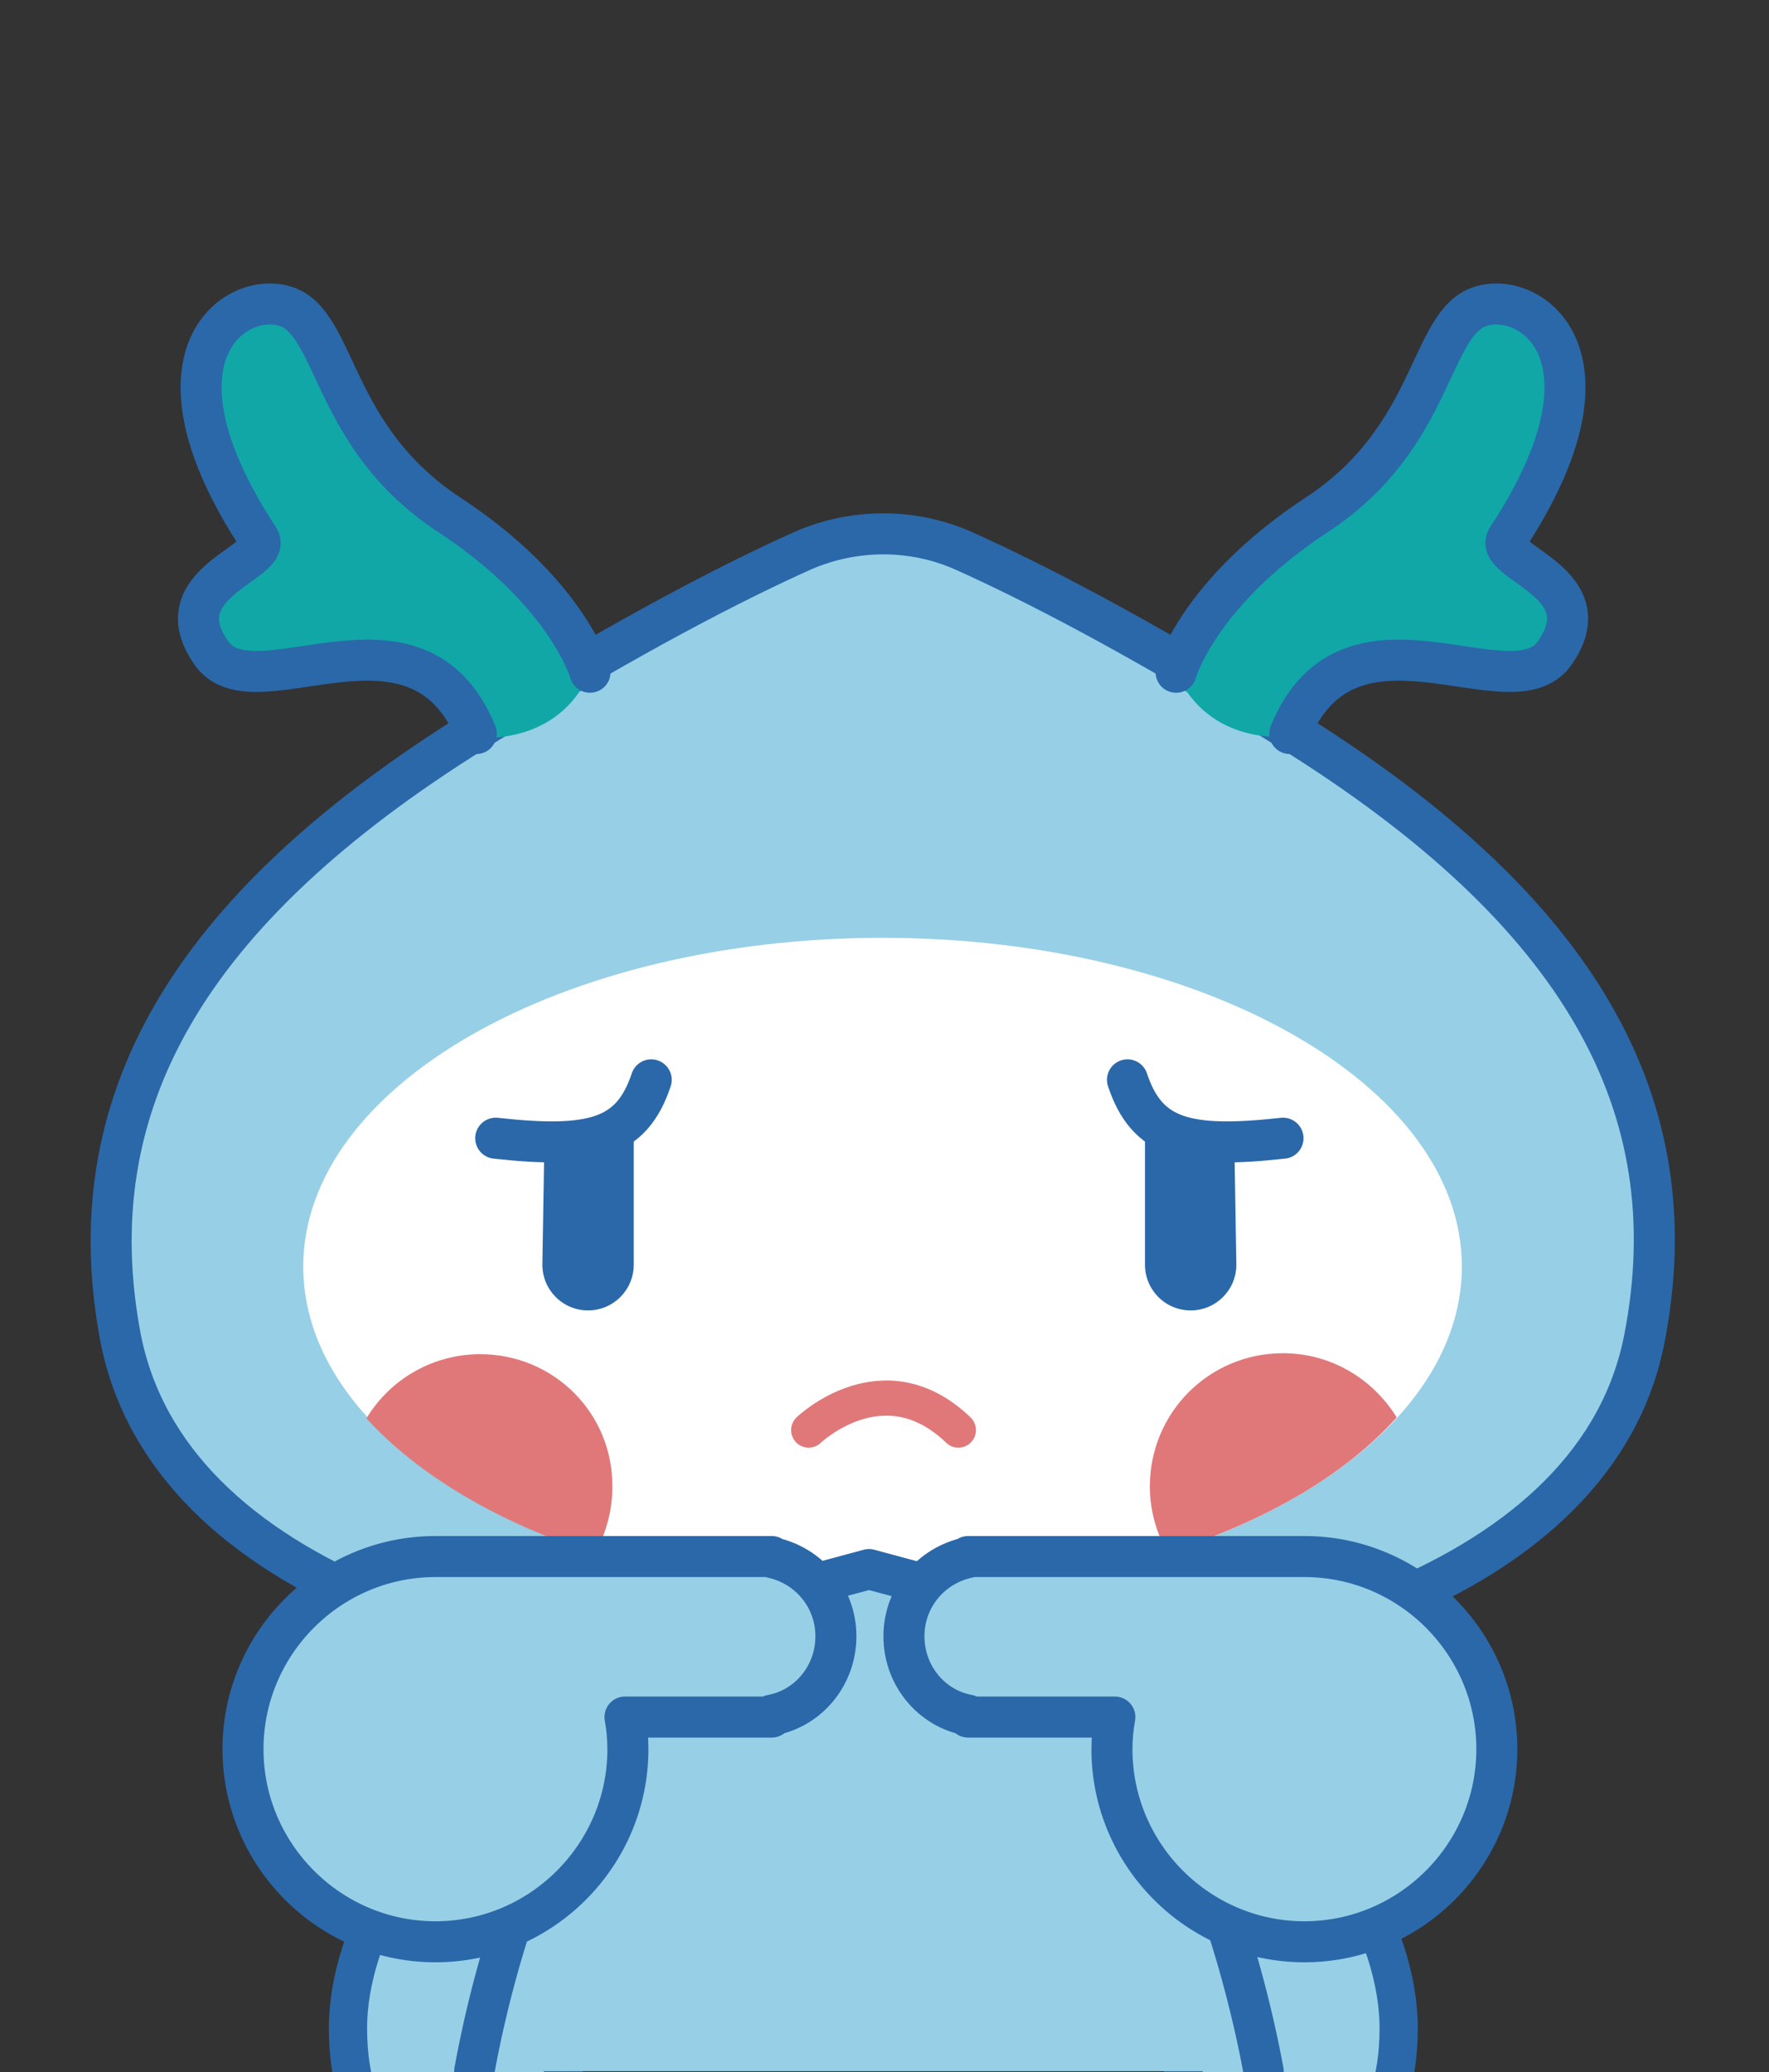 <svg width="158" height="185" viewBox="0 0 158 185" fill="none" xmlns="http://www.w3.org/2000/svg">
<rect x="0" y="0" width="158" height="185" fill="#333333" stroke="none"/>
<g clip-path="url(#clip0)">
<path d="M71.708 49.159C76.309 47.162 81.517 47.162 86.032 49.159C91.848 51.765 101.311 56.542 115.288 65.227C141.245 81.382 150.881 98.753 146.888 119.425C142.721 141.225 112.683 150.605 78.826 150.605C44.969 150.605 15.019 141.225 10.765 119.425C6.858 98.753 16.494 81.382 42.452 65.227C56.428 56.542 65.891 51.765 71.708 49.159Z" fill="#97CFE6" stroke="#2A68A9" stroke-width="3.663" stroke-miterlimit="10" stroke-linecap="round" stroke-linejoin="round"/>
<path d="M78.826 142.441C107.402 142.441 130.567 129.298 130.567 113.084C130.567 96.871 107.402 83.728 78.826 83.728C50.251 83.728 27.086 96.871 27.086 113.084C27.086 129.298 50.251 142.441 78.826 142.441Z" fill="white"/>
<path d="M105.044 60.017C105.044 60.017 107.041 52.895 117.632 45.946C128.223 38.998 127.615 28.836 132.216 27.359C136.731 25.883 145.325 31.789 134.647 48.031C133.171 50.202 143.415 51.939 138.814 58.366C134.908 63.751 120.41 52.808 115.114 65.749C115.114 65.749 107.996 66.704 105.044 60.017Z" fill="#11A7A7"/>
<path d="M52.696 60.017C52.696 60.017 50.699 52.894 40.108 45.946C29.516 38.998 30.124 28.836 25.523 27.359C21.009 25.883 12.414 31.789 23.092 48.031C24.568 50.202 14.324 51.939 18.925 58.366C22.832 63.751 37.33 52.894 42.625 65.836C42.625 65.836 49.831 66.704 52.696 60.017Z" fill="#11A7A7"/>
<path d="M124.75 126.547C122.667 123.16 118.934 120.814 114.593 120.814C107.996 120.814 102.7 126.113 102.7 132.714C102.7 134.885 103.308 136.883 104.263 138.62C113.031 135.84 120.149 131.671 124.75 126.547Z" fill="#E0787A"/>
<path d="M42.886 120.901C38.632 120.901 34.812 123.16 32.728 126.634C37.33 131.671 44.448 135.927 53.13 138.707C54.085 136.969 54.692 134.972 54.692 132.8C54.779 126.199 49.483 120.901 42.886 120.901Z" fill="#E0787A"/>
<path d="M105.044 60.017C105.044 60.017 107.041 52.894 117.632 45.946C128.223 38.998 127.615 28.836 132.216 27.359C136.731 25.883 145.325 31.789 134.647 48.031C133.171 50.202 143.415 51.939 138.814 58.366C134.908 63.751 120.497 52.547 115.201 65.488" stroke="#2A68A9" stroke-width="3.663" stroke-miterlimit="10" stroke-linecap="round" stroke-linejoin="round"/>
<path d="M52.696 60.017C52.696 60.017 50.699 52.894 40.108 45.946C29.516 38.998 30.124 28.836 25.523 27.359C21.009 25.883 12.414 31.789 23.092 48.031C24.568 50.202 14.324 51.939 18.925 58.366C22.832 63.751 37.243 52.547 42.538 65.488" stroke="#2A68A9" stroke-width="3.663" stroke-miterlimit="10" stroke-linecap="round" stroke-linejoin="round"/>
<path d="M105.912 102.488L103.308 100.751C102.439 101.533 102.266 100.577 102.266 101.793V112.911C102.266 115.169 104.089 116.993 106.346 116.993C108.603 116.993 110.426 115.169 110.426 112.911L110.253 102.488H105.912Z" fill="#2A68A9"/>
<path d="M100.703 96.408C102.439 101.619 105.912 102.575 114.593 101.619" stroke="#2A68A9" stroke-width="3.663" stroke-miterlimit="10" stroke-linecap="round" stroke-linejoin="round"/>
<path d="M52.956 102.488L55.56 100.751C56.428 101.533 56.602 100.577 56.602 101.793V112.911C56.602 115.169 54.779 116.993 52.522 116.993C50.265 116.993 48.442 115.169 48.442 112.911L48.615 102.488H52.956Z" fill="#2A68A9"/>
<path d="M58.165 96.408C56.428 101.619 52.956 102.575 44.275 101.619" stroke="#2A68A9" stroke-width="3.663" stroke-miterlimit="10" stroke-linecap="round" stroke-linejoin="round"/>
<path d="M72.228 127.676C72.228 127.676 78.913 121.249 85.598 127.676" stroke="#E0787A" stroke-width="3.14" stroke-miterlimit="10" stroke-linecap="round" stroke-linejoin="round"/>
<path d="M98.793 143.657C98.793 143.657 125.011 163.373 124.924 181.178C124.837 198.984 107.214 194.033 107.214 194.033L98.793 143.657Z" fill="#97CFE6"/>
<path d="M98.793 143.657C98.793 143.657 125.011 163.373 124.924 181.178C124.837 198.984 107.214 194.033 107.214 194.033L98.793 143.657Z" stroke="#2A68A9" stroke-width="3.416" stroke-miterlimit="10" stroke-linecap="round" stroke-linejoin="round"/>
<path d="M57.21 143.657C57.21 143.657 30.992 163.373 31.079 181.178C31.166 198.984 48.789 194.033 48.789 194.033L57.21 143.657Z" fill="#97CFE6"/>
<path d="M57.21 143.657C57.21 143.657 30.992 163.373 31.079 181.178C31.166 198.984 48.789 194.033 48.789 194.033L57.21 143.657Z" stroke="#2A68A9" stroke-width="3.416" stroke-miterlimit="10" stroke-linecap="round" stroke-linejoin="round"/>
<path d="M112.857 184.913C108.516 161.549 96.97 145.307 96.97 145.307L77.611 140.096L58.251 145.307C58.251 145.307 46.618 161.549 42.364 184.913" fill="#97CFE6"/>
<path d="M112.857 184.913C108.516 161.549 96.97 145.307 96.97 145.307L77.611 140.096L58.251 145.307C58.251 145.307 46.618 161.549 42.364 184.913" stroke="#2A68A9" stroke-width="3.598" stroke-miterlimit="10" stroke-linecap="round" stroke-linejoin="round"/>
<path d="M74.659 146.089C74.659 142.615 72.228 139.748 68.93 139.054V138.967H38.892C29.43 138.967 21.703 146.697 21.703 156.164C21.703 165.631 29.43 173.361 38.892 173.361C48.355 173.361 56.081 165.631 56.081 156.164C56.081 155.209 55.994 154.253 55.821 153.298H68.93V153.124C72.228 152.516 74.659 149.563 74.659 146.089Z" fill="#97CFE6" stroke="#2A68A9" stroke-width="3.663" stroke-miterlimit="10" stroke-linecap="round" stroke-linejoin="round"/>
<path d="M80.736 146.089C80.736 142.615 83.167 139.748 86.466 139.054V138.967H116.503C125.966 138.967 133.692 146.697 133.692 156.164C133.692 165.631 125.966 173.361 116.503 173.361C107.04 173.361 99.314 165.631 99.314 156.164C99.314 155.209 99.401 154.253 99.575 153.298H86.466V153.124C83.167 152.516 80.736 149.563 80.736 146.089Z" fill="#97CFE6" stroke="#2A68A9" stroke-width="3.663" stroke-miterlimit="10" stroke-linecap="round" stroke-linejoin="round"/>
</g>
<defs>
<clipPath id="clip0">
<rect width="158" height="185" fill="white"/>
</clipPath>
</defs>
</svg>
